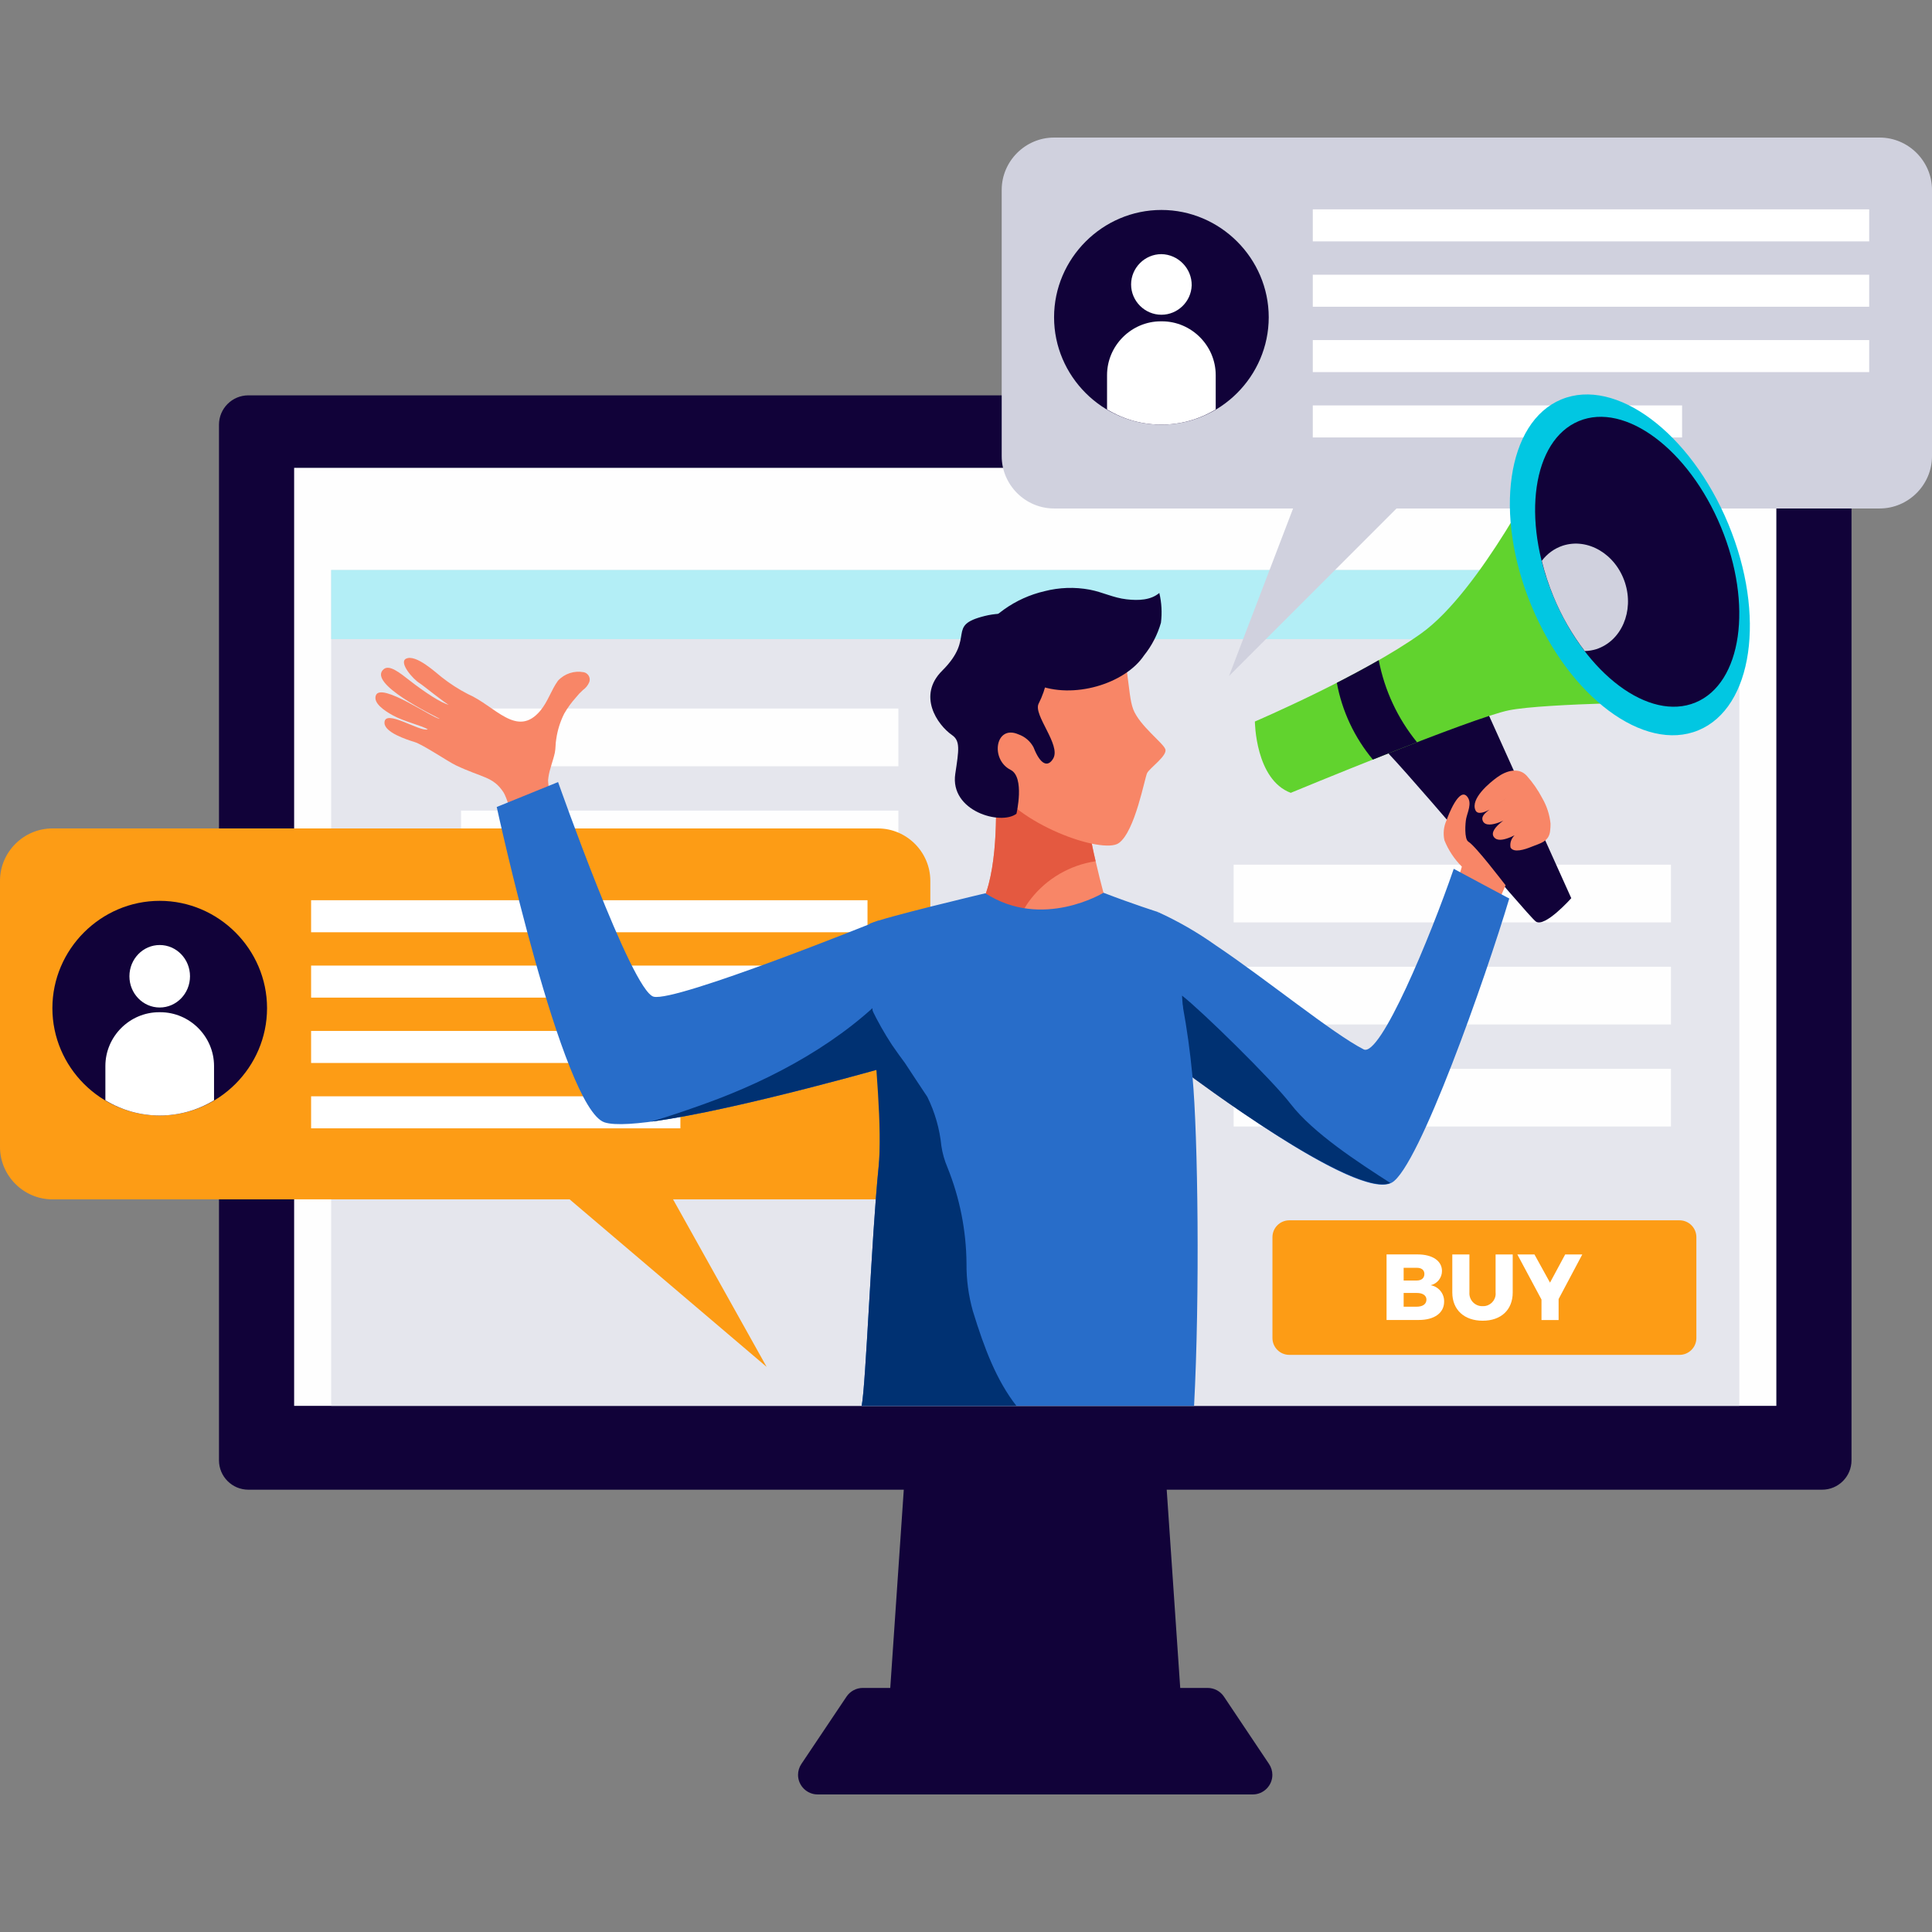 <?xml version="1.0" encoding="UTF-8" standalone="no"?>
<!DOCTYPE svg PUBLIC "-//W3C//DTD SVG 1.1//EN" "http://www.w3.org/Graphics/SVG/1.1/DTD/svg11.dtd">
<svg width="100%" height="100%" viewBox="0 0 400 400" version="1.1" xmlns="http://www.w3.org/2000/svg" xmlns:xlink="http://www.w3.org/1999/xlink" xml:space="preserve" xmlns:serif="http://www.serif.com/" style="fill-rule:evenodd;clip-rule:evenodd;stroke-linejoin:round;stroke-miterlimit:2;">
    <rect x="0" y="0" width="400" height="400" fill="#808080" stroke="none"/>
    <rect id="Mesa-de-trabajo1" serif:id="Mesa de trabajo1" x="0" y="0" width="400" height="400" style="fill:none;"/>
    <g id="Mesa-de-trabajo11" serif:id="Mesa de trabajo1">
        <g id="vector1" transform="matrix(1.487,0,0,1.487,200,200)">
            <g transform="matrix(1,0,0,1,-134.5,-115.346)">
                <clipPath id="_clip1">
                    <rect x="0" y="0" width="269" height="230.692"/>
                </clipPath>
                <g clip-path="url(#_clip1)">
                    <g id="vector11" serif:id="vector1" transform="matrix(1,0,0,1,-303.988,-247.467)">
                        <g id="Grupo_1760" transform="matrix(1,0,0,1,334.478,283.359)">
                            <g id="Trazado_3486" transform="matrix(1,0,0,1,-254.217,-169.52)">
                                <path d="M388.684,358.734L347.052,358.734L350.474,308.547L385.262,308.547L388.684,358.734Z" style="fill:rgb(17,2,57);fill-rule:nonzero;"/>
                            </g>
                            <g id="Trazado_3487" transform="matrix(1,0,0,1,-262.165,-142.874)">
                                <path d="M402.088,324.053C401.584,323.299 400.735,322.846 399.828,322.845L351.8,322.845C350.894,322.846 350.045,323.3 349.541,324.053L343.249,333.438C342.95,333.886 342.79,334.412 342.79,334.951C342.79,336.444 344.018,337.673 345.511,337.673L406.111,337.673C407.603,337.673 408.831,336.444 408.831,334.952C408.831,334.413 408.671,333.886 408.371,333.438L402.088,324.053Z" style="fill:rgb(17,2,57);fill-rule:nonzero;"/>
                            </g>
                            <path id="Rectángulo_364" d="M227.302,4.091C227.302,1.833 225.469,0 223.211,0L4.091,0C1.833,0 0,1.833 0,4.091L0,148.279C0,150.537 1.833,152.37 4.091,152.37L223.211,152.37C225.469,152.37 227.302,150.537 227.302,148.279L227.302,4.091Z" style="fill:rgb(17,2,57);"/>
                            <g id="Rectángulo_365" transform="matrix(1,0,0,1,10.465,10.095)">
                                <rect x="0" y="0" width="206.372" height="130.602" style="fill:rgb(254,254,254);"/>
                            </g>
                            <g id="Rectángulo_366" transform="matrix(1,0,0,1,15.621,24.318)">
                                <rect x="0" y="0" width="196.06" height="116.379" style="fill:rgb(229,230,237);"/>
                            </g>
                            <g id="Rectángulo_367" transform="matrix(1,0,0,1,15.621,24.318)">
                                <rect x="0" y="0" width="196.06" height="9.628" style="fill:rgb(179,238,246);"/>
                            </g>
                            <g id="Rectángulo_368" transform="matrix(1,0,0,1,141.276,65.348)">
                                <rect x="0" y="0" width="60.888" height="8.037" style="fill:rgb(254,254,254);"/>
                            </g>
                            <g id="Rectángulo_369" transform="matrix(1,0,0,1,141.276,79.557)">
                                <rect x="0" y="0" width="60.888" height="8.038" style="fill:rgb(254,254,254);"/>
                            </g>
                            <g id="Rectángulo_370" transform="matrix(1,0,0,1,141.276,93.766)">
                                <rect x="0" y="0" width="60.888" height="8.037" style="fill:rgb(254,254,254);"/>
                            </g>
                            <g id="Rectángulo_371" transform="matrix(1,0,0,1,33.703,43.607)">
                                <rect x="0" y="0" width="60.889" height="8.037" style="fill:rgb(254,254,254);"/>
                            </g>
                            <g id="Rectángulo_372" transform="matrix(1,0,0,1,33.703,57.817)">
                                <rect x="0" y="0" width="60.889" height="8.037" style="fill:rgb(254,254,254);"/>
                            </g>
                        </g>
                        <g id="Grupo_1763" transform="matrix(1,0,0,1,303.988,247.467)">
                            <g id="Grupo_1761" transform="matrix(1,0,0,1,0,96.193)">
                                <g id="Trazado_3488" transform="matrix(1,0,0,1,-303.988,-281.057)">
                                    <path d="M426.233,281.057L311.279,281.057C311.278,281.057 311.278,281.057 311.277,281.057C307.279,281.057 303.989,284.347 303.988,288.345L303.988,325.413C303.99,329.412 307.28,332.701 311.279,332.701L383.3,332.701L410.729,356.026L397.7,332.7L426.231,332.7C430.229,332.699 433.518,329.41 433.519,325.412L433.519,288.345C433.518,284.348 430.23,281.059 426.233,281.057Z" style="fill:rgb(253,156,21);fill-rule:nonzero;"/>
                                </g>
                                <g id="Rectángulo_373" transform="matrix(1,0,0,1,43.317,9.995)">
                                    <rect x="0" y="0" width="77.469" height="4.46" style="fill:white;"/>
                                </g>
                                <g id="Rectángulo_374" transform="matrix(1,0,0,1,43.317,19.095)">
                                    <rect x="0" y="0" width="77.469" height="4.46" style="fill:white;"/>
                                </g>
                                <g id="Rectángulo_375" transform="matrix(1,0,0,1,43.317,28.195)">
                                    <rect x="0" y="0" width="77.469" height="4.46" style="fill:white;"/>
                                </g>
                                <g id="Rectángulo_376" transform="matrix(1,0,0,1,43.317,37.295)">
                                    <rect x="0" y="0" width="51.417" height="4.46" style="fill:white;"/>
                                </g>
                                <g id="Trazado_3489" transform="matrix(1,0,0,1,-299.241,-274.497)">
                                    <path d="M336.424,299.523C336.423,307.72 329.677,314.465 321.48,314.465C313.282,314.465 306.536,307.719 306.536,299.521C306.536,291.324 313.281,284.578 321.478,284.577C321.478,284.577 321.479,284.577 321.479,284.577C329.678,284.577 336.424,291.323 336.424,299.522C336.424,299.522 336.424,299.523 336.424,299.523Z" style="fill:rgb(17,2,57);fill-rule:nonzero;"/>
                                </g>
                                <g id="Elipse_62" transform="matrix(1,0,0,1,18.02,16.232)">
                                    <ellipse cx="4.218" cy="4.35" rx="4.218" ry="4.35" style="fill:white;"/>
                                </g>
                                <g id="Trazado_3490" transform="matrix(1,0,0,1,-294.438,-264.404)">
                                    <path d="M316.753,289.992L316.598,289.992C312.491,289.992 309.112,293.371 309.111,297.478L309.111,302.252C313.749,305.081 319.602,305.081 324.24,302.252L324.24,297.478C324.239,293.371 320.86,289.992 316.753,289.992Z" style="fill:white;fill-rule:nonzero;"/>
                                </g>
                            </g>
                            <g id="Grupo_1762" transform="matrix(1,0,0,1,139.47,0)">
                                <g id="Trazado_3491" transform="matrix(1,0,0,1,-352.69,-247.467)">
                                    <path d="M474.932,247.467L359.978,247.467C359.978,247.467 359.977,247.467 359.977,247.467C355.979,247.467 352.69,250.756 352.69,254.754C352.69,254.754 352.69,254.755 352.69,254.755L352.69,291.823C352.69,291.823 352.69,291.824 352.69,291.824C352.69,295.822 355.979,299.111 359.977,299.111C359.977,299.111 359.978,299.111 359.978,299.111L393.26,299.111L384.342,322.436L407.664,299.111L474.931,299.111C478.929,299.111 482.219,295.821 482.219,291.823L482.219,254.755C482.219,250.757 478.93,247.468 474.932,247.467Z" style="fill:rgb(208,209,222);fill-rule:nonzero;"/>
                                </g>
                                <g id="Rectángulo_377" transform="matrix(1,0,0,1,43.315,9.996)">
                                    <rect x="0" y="0" width="77.469" height="4.461" style="fill:white;"/>
                                </g>
                                <g id="Rectángulo_378" transform="matrix(1,0,0,1,43.315,19.096)">
                                    <rect x="0" y="0" width="77.469" height="4.46" style="fill:white;"/>
                                </g>
                                <g id="Rectángulo_379" transform="matrix(1,0,0,1,43.315,28.196)">
                                    <rect x="0" y="0" width="77.469" height="4.46" style="fill:white;"/>
                                </g>
                                <g id="Rectángulo_380" transform="matrix(1,0,0,1,43.315,37.296)">
                                    <rect x="0" y="0" width="51.417" height="4.46" style="fill:white;"/>
                                </g>
                                <g id="Trazado_3492" transform="matrix(1,0,0,1,-347.945,-240.907)">
                                    <path d="M385.125,265.933C385.124,274.13 378.378,280.875 370.181,280.875C361.983,280.875 355.237,274.129 355.237,265.931C355.237,257.733 361.983,250.987 370.181,250.987C370.181,250.987 370.182,250.987 370.182,250.987C378.38,250.988 385.126,257.735 385.125,265.933Z" style="fill:rgb(17,2,57);fill-rule:nonzero;"/>
                                </g>
                                <g id="Trazado_3493" transform="matrix(1,0,0,1,-340.963,-236.903)">
                                    <path d="M367.416,257.485C367.346,259.749 365.464,261.573 363.199,261.573C360.885,261.573 358.98,259.668 358.98,257.354C358.98,255.04 360.885,253.135 363.199,253.135C363.2,253.135 363.2,253.135 363.201,253.135C365.55,253.173 367.452,255.136 367.416,257.485Z" style="fill:white;fill-rule:nonzero;"/>
                                </g>
                                <g id="Trazado_3494" transform="matrix(1,0,0,1,-343.142,-230.814)">
                                    <path d="M365.453,256.4L365.3,256.4C361.192,256.401 357.812,259.781 357.811,263.889L357.811,268.663C362.45,271.488 368.301,271.488 372.94,268.663L372.94,263.889C372.939,259.782 369.56,256.402 365.453,256.4Z" style="fill:white;fill-rule:nonzero;"/>
                                </g>
                            </g>
                        </g>
                        <g id="Grupo_1765" transform="matrix(1,0,0,1,481.156,398.223)">
                            <path id="Rectángulo_381" d="M59.024,2.345C59.024,1.051 57.973,0 56.679,0L2.345,0C1.051,0 0,1.051 0,2.345L0,16.388C0,17.682 1.051,18.733 2.345,18.733L56.679,18.733C57.973,18.733 59.024,17.682 59.024,16.388L59.024,2.345Z" style="fill:rgb(253,156,21);"/>
                            <g id="Grupo_1764" transform="matrix(1,0,0,1,15.883,4.751)">
                                <g id="Trazado_3495" transform="matrix(1,0,0,1,-371.4,-301.769)">
                                    <path d="M379.121,304.074C379.123,305.018 378.464,305.845 377.543,306.053C378.651,306.24 379.459,307.23 379.419,308.353C379.419,309.917 378.053,310.893 375.905,310.893L371.405,310.893L371.405,301.766L375.738,301.766C377.806,301.769 379.121,302.668 379.121,304.074ZM376.673,304.489C376.673,303.942 376.273,303.619 375.605,303.63L373.784,303.63L373.784,305.4L375.6,305.4C376.268,305.4 376.672,305.062 376.672,304.49L376.673,304.489ZM376.959,308.057C376.959,307.484 376.438,307.121 375.605,307.132L373.784,307.132L373.784,309.045L375.6,309.045C376.437,309.046 376.958,308.682 376.958,308.058L376.959,308.057Z" style="fill:white;fill-rule:nonzero;"/>
                                </g>
                                <g id="Trazado_3496" transform="matrix(1,0,0,1,-365.44,-301.769)">
                                    <path d="M378.842,308.968C378.864,308.969 378.885,308.969 378.907,308.969C379.855,308.969 380.635,308.189 380.635,307.241C380.635,307.183 380.632,307.126 380.626,307.068L380.626,301.768L383.009,301.768L383.009,307.068C383.009,309.474 381.394,310.997 378.828,310.997C376.262,310.997 374.598,309.473 374.598,307.068L374.598,301.768L376.981,301.768L376.981,307.068C376.978,307.109 376.977,307.15 376.977,307.191C376.977,308.167 377.78,308.97 378.756,308.97C378.785,308.97 378.813,308.969 378.842,308.968Z" style="fill:white;fill-rule:nonzero;"/>
                                </g>
                                <g id="Trazado_3497" transform="matrix(1,0,0,1,-359.541,-301.769)">
                                    <path d="M383.5,307.98L383.5,310.9L381.117,310.9L381.117,308.051L377.758,301.774L380.141,301.774L382.303,305.694L384.414,301.774L386.794,301.774L383.5,307.98Z" style="fill:white;fill-rule:nonzero;"/>
                                </g>
                            </g>
                        </g>
                        <g id="Grupo_1767" transform="matrix(1,0,0,1,356.251,283.231)">
                            <g id="Trazado_3498" transform="matrix(1,0,0,1,-267.688,-223.997)">
                                <path d="M366.522,279.547C363.481,280.104 360.379,280.241 357.301,279.954C356.197,279.854 355.109,279.618 354.062,279.254C354.211,283.094 354.24,292.095 351.508,295.824C351.508,295.824 352.49,300.248 360.483,300.38C368.476,300.512 369.375,294.48 369.375,294.48C369.375,294.48 366.685,285.211 366.522,279.547Z" style="fill:rgb(248,134,103);fill-rule:nonzero;"/>
                            </g>
                            <g id="Trazado_3499" transform="matrix(1,0,0,1,-267.688,-223.997)">
                                <path d="M351.55,295.959C351.584,296.065 351.624,296.17 351.67,296.271L351.69,296.311C351.764,296.471 351.847,296.627 351.939,296.778L351.95,296.801C352.075,296.998 352.21,297.187 352.357,297.368L352.426,297.448C352.844,297.937 353.332,298.36 353.875,298.705L353.975,298.777C354.322,298.991 354.683,299.181 355.057,299.344C355.109,299.367 355.166,299.387 355.217,299.41C355.672,299.602 356.14,299.762 356.617,299.888C356.86,297.815 357.675,295.851 358.971,294.215C361.195,291.392 364.416,289.522 367.971,288.992C367.209,285.893 366.722,282.732 366.516,279.547C363.475,280.104 360.373,280.241 357.295,279.954C356.191,279.854 355.103,279.618 354.056,279.254C354.205,283.094 354.234,292.095 351.502,295.824L351.528,295.918L351.55,295.959Z" style="fill:rgb(228,89,64);fill-rule:nonzero;"/>
                            </g>
                            <g id="Trazado_3500" transform="matrix(1,0,0,1,-267.36,-239.097)">
                                <path d="M355.123,273.092C355.123,273.092 368.223,269.226 370.304,272.392C372.385,275.558 372.011,280.685 372.881,282.942C373.751,285.199 376.999,287.578 377.346,288.48C377.693,289.382 375.17,291.109 374.817,291.813C374.464,292.517 373.147,299.929 370.874,301.564C368.601,303.199 356.409,298.858 353.388,293.102C350.367,287.346 351.612,274.987 355.123,273.092Z" style="fill:rgb(248,134,103);fill-rule:nonzero;"/>
                            </g>
                            <g id="Trazado_3501" transform="matrix(1,0,0,1,-271.95,-240.085)">
                                <path d="M365.678,276.379C365.836,278.717 365.36,281.054 364.298,283.143C363.516,284.709 367.425,288.873 366.337,290.766C365.613,292.026 364.553,291.708 363.591,289.217C363.14,288.369 362.383,287.723 361.475,287.41C358.275,286.024 357.523,290.91 360.398,292.359C362.408,293.373 361.211,298.467 361.211,298.467C359.052,300.128 351.911,298.123 352.694,292.911C353.194,289.592 353.413,288.329 352.25,287.521C350.15,286.058 347.407,281.994 350.87,278.552C355.644,273.807 351.291,272.298 356.809,270.929C362.327,269.56 366.887,272.928 365.678,276.379Z" style="fill:rgb(17,2,57);fill-rule:nonzero;"/>
                            </g>
                            <g id="Trazado_3502" transform="matrix(1,0,0,1,-267.596,-242.425)">
                                <path d="M351.556,275.927C351.865,274.727 354.045,273.172 355.121,272.37C356.818,271.158 358.737,270.292 360.768,269.821C362.825,269.292 364.974,269.219 367.062,269.609C368.852,269.95 370.352,270.746 372.185,270.952C373.878,271.147 375.561,271.069 376.75,270.067C377.072,271.424 377.149,272.827 376.976,274.211C376.503,275.87 375.702,277.419 374.622,278.764C371.965,282.727 364.739,284.924 359.645,282.828C357.182,281.817 354.974,280.941 353.766,278.802C353.168,277.745 352.424,276.777 351.556,275.927Z" style="fill:rgb(17,2,57);fill-rule:nonzero;"/>
                            </g>
                            <g id="Trazado_3503" transform="matrix(1,0,0,1,-231.55,-232.595)">
                                <path d="M385.4,274.636L398.061,302.736C398.061,302.736 394.355,306.903 393.118,305.978C391.881,305.053 372.897,282.255 371.044,281.072C369.191,279.889 385.4,274.636 385.4,274.636Z" style="fill:rgb(17,2,57);fill-rule:nonzero;"/>
                            </g>
                            <g id="Trazado_3504" transform="matrix(1,0,0,1,-242.54,-253.795)">
                                <path d="M365,299.336C365,299.336 365.052,307.415 369.992,309.267C369.992,309.267 395.31,298.774 400.405,297.767C405.5,296.76 424.025,296.604 424.025,296.604L405.345,263.258C405.345,263.258 396.39,281.165 388.208,287.033C380.026,292.901 365,299.336 365,299.336Z" style="fill:rgb(97,211,46);fill-rule:nonzero;"/>
                            </g>
                            <g id="Trazado_3505" transform="matrix(1,0,0,1,-235.117,-235.875)">
                                <path d="M374,286.716C376,285.916 378.092,285.095 380.151,284.302C377.455,280.994 375.624,277.067 374.822,272.876C372.903,273.976 370.913,275.038 368.986,276.023C369.709,279.959 371.436,283.643 374,286.716Z" style="fill:rgb(17,2,57);fill-rule:nonzero;"/>
                            </g>
                            <g id="Trazado_3506" transform="matrix(1,0,0,1,-219.438,-259.955)">
                                <path d="M407.816,278C413.091,290.718 411.227,303.576 403.655,306.715C396.083,309.854 385.668,302.087 380.396,289.369C375.124,276.651 376.985,263.793 384.557,260.654C392.129,257.515 402.543,265.278 407.816,278Z" style="fill:rgb(1,199,226);fill-rule:nonzero;"/>
                            </g>
                            <g id="Trazado_3507" transform="matrix(1,0,0,1,-217.146,-257.927)">
                                <path d="M404.5,276.394C408.985,287.213 407.4,298.15 400.958,300.819C394.516,303.488 385.658,296.884 381.172,286.065C376.686,275.246 378.272,264.309 384.712,261.637C391.152,258.965 400.017,265.572 404.5,276.394Z" style="fill:rgb(17,2,57);fill-rule:nonzero;"/>
                            </g>
                            <g id="Trazado_3508" transform="matrix(1,0,0,1,-225.444,-223.698)">
                                <path d="M377.63,285.972C377.03,285.605 377.198,283.343 377.321,282.756C377.513,281.834 378.149,280.634 377.51,279.756C376.382,278.198 374.792,282.388 374.586,282.995C374.187,283.869 374.085,284.85 374.297,285.787C374.85,287.157 375.674,288.401 376.72,289.444C376.602,289.862 376.474,290.295 376.313,290.756C377.362,291.207 378.381,291.724 379.366,292.302C380.589,293.002 380.523,293.877 381.666,294.662L382.809,292.039C382.329,291.439 378.635,286.579 377.63,285.972Z" style="fill:rgb(248,134,103);fill-rule:nonzero;"/>
                            </g>
                            <g id="Trazado_3509" transform="matrix(1,0,0,1,-222.634,-225.871)">
                                <path d="M382.93,278.949C381.836,277.769 380.13,278.222 378.809,279.19C377.841,279.89 375.058,282.145 375.809,283.778C376.433,285.138 380.016,282.131 380.016,282.131C378.696,283.268 376.236,284.176 376.854,285.313C377.544,286.579 380.671,284.775 381.354,284.271C380.654,284.451 377.154,286.571 378.554,287.679C379.513,288.435 382.079,286.846 382.854,286.304C381.823,286.616 380.42,287.533 380.692,288.962C381.139,289.741 382.692,289.225 383.564,288.87C384.876,288.34 386.107,288.134 386.213,286.507C386.246,286.214 386.261,285.92 386.256,285.625C386.127,284.377 385.735,283.17 385.105,282.085C384.513,280.953 383.782,279.9 382.93,278.949Z" style="fill:rgb(248,134,103);fill-rule:nonzero;"/>
                            </g>
                            <g id="Trazado_3510" transform="matrix(1,0,0,1,-322.238,-236.081)">
                                <path d="M349.258,298.484C348.647,297.509 348.156,296.463 347.795,295.371C347.469,294.437 347.239,293.484 346.916,292.553C346.53,291.682 346.316,290.744 346.286,289.792C346.338,289.219 346.453,288.653 346.627,288.105C346.813,287.389 347.077,286.693 347.227,285.969C347.359,285.322 347.301,284.695 347.427,284.05C347.603,282.817 347.979,281.621 348.541,280.51C349.004,279.709 349.549,278.959 350.168,278.271C350.459,277.903 350.781,277.56 351.13,277.246C351.52,276.974 351.825,276.598 352.012,276.161C352.06,276.039 352.085,275.909 352.085,275.779C352.085,275.288 351.737,274.86 351.256,274.761C349.938,274.506 348.579,274.952 347.668,275.938C346.714,277.25 346.268,278.856 345.202,280.122C341.955,283.991 338.908,279.435 335.119,277.799C333.825,277.131 332.598,276.339 331.456,275.436C330.78,274.926 327.871,272.163 326.496,272.884C325.485,273.414 327.464,275.736 328.423,276.303C328.801,276.526 332.046,279.164 332.47,279.29C331.513,279.127 329.025,277.483 327.026,275.919C325.588,274.794 324.197,273.685 323.412,274.327C321.001,276.303 330.463,280.827 331.201,281.24C330.413,281.306 323.001,276.062 322.306,277.99C321.919,279.05 323.457,280.101 324.714,280.79C326.289,281.646 328.935,282.259 329.531,282.72C328.414,283.101 323.511,279.765 323.508,281.801C323.508,283.133 326.552,284.129 327.698,284.479C328.881,284.84 332.349,287.2 333.448,287.721C337.108,289.465 338.62,289.265 340.063,291.455C340.982,292.855 342.62,300.235 343.949,303.045L349.258,298.484Z" style="fill:rgb(248,134,103);fill-rule:nonzero;"/>
                            </g>
                            <g id="Trazado_3511" transform="matrix(1,0,0,1,-251.34,-216.969)">
                                <path d="M401.487,283.02C398.222,292.52 391.241,309.338 388.938,308.158C384.614,305.941 375.309,298.335 368.359,293.682C365.82,291.876 363.113,290.316 360.277,289.026L365.114,311.967C365.114,311.967 388.05,329.387 392.855,326.718C396.635,324.618 405.937,298.132 409.219,287.155C409.219,287.155 401.542,283.063 401.487,283.02Z" style="fill:rgb(40,109,201);fill-rule:nonzero;"/>
                            </g>
                            <g id="Trazado_3512" transform="matrix(1,0,0,1,-249.143,-205.481)">
                                <path d="M376.575,304.262C373.992,300.906 364.126,291.243 361.457,289.184L362.227,300.066C362.227,300.066 385.346,317.446 390.463,315.275C386.059,312.443 379.716,308.337 376.575,304.262Z" style="fill:rgb(0,49,114);fill-rule:nonzero;"/>
                            </g>
                            <g id="Trazado_3513" transform="matrix(1,0,0,1,-311.238,-224.83)">
                                <path d="M381.257,298.1C381.257,298.1 353.049,309.486 349.979,308.684C346.909,307.882 336.679,278.801 336.679,278.801L328.137,282.272C328.137,282.272 337.261,324.22 343.137,326.179C349.013,328.138 384.017,318.029 384.017,318.029C384.238,311.277 383.305,304.537 381.257,298.1Z" style="fill:rgb(40,109,201);fill-rule:nonzero;"/>
                            </g>
                            <g id="Trazado_3514" transform="matrix(1,0,0,1,-297.248,-206.239)">
                                <path d="M343.2,304.974C340.714,305.867 338.186,306.744 335.645,307.491C347.61,305.91 370.027,299.438 370.027,299.438C370.134,295.873 369.929,292.305 369.414,288.776C362.471,296.3 352.594,301.6 343.2,304.974Z" style="fill:rgb(0,49,114);fill-rule:nonzero;"/>
                            </g>
                            <g id="Trazado_3515" transform="matrix(1,0,0,1,-216.544,-246.438)">
                                <path d="M390.535,272.649C389.243,268.671 385.363,266.363 381.864,267.497C380.7,267.888 379.683,268.625 378.949,269.61C379.366,271.304 379.91,272.964 380.576,274.576C381.69,277.286 383.153,279.838 384.929,282.168C385.474,282.156 386.015,282.068 386.536,281.907C390.034,280.773 391.823,276.627 390.535,272.649Z" style="fill:rgb(208,209,222);fill-rule:nonzero;"/>
                            </g>
                            <g id="Grupo_1766" transform="matrix(1,0,0,1,67.708,69.384)">
                                <g id="Trazado_3516" transform="matrix(1,0,0,1,-345.881,-284.184)">
                                    <path d="M348.238,322.381C347.244,332.172 346.468,352.748 345.881,355.626L392.165,355.626C392.981,340.253 392.709,317.991 391.947,309.797C390.621,295.524 387.11,286.856 387.11,286.856C387.11,286.856 383.653,285.762 379.555,284.184C379.555,284.184 371.035,289.39 363.103,284.256C363.103,284.256 348.784,287.647 347.055,288.474C345.617,289.158 349.3,311.928 348.238,322.381Z" style="fill:rgb(40,109,201);fill-rule:nonzero;"/>
                                </g>
                                <g id="Trazado_3517" transform="matrix(1,0,0,1,-345.881,-273.656)">
                                    <path d="M360.48,325.255C360.441,320.678 359.542,316.149 357.831,311.904C357.42,310.945 357.134,309.936 356.98,308.904C356.743,306.526 356.079,304.211 355.021,302.068C353.987,300.504 352.939,298.949 351.921,297.377C351.351,296.61 350.755,295.793 350.097,294.831C349.047,293.228 348.103,291.557 347.27,289.831C347.811,297.019 348.77,306.618 348.241,311.85C347.247,321.641 346.471,342.217 345.884,345.095L367.425,345.095C364.656,341.532 362.995,337.195 361.368,331.907C360.757,329.743 360.458,327.503 360.48,325.255Z" style="fill:rgb(0,49,114);fill-rule:nonzero;"/>
                                </g>
                            </g>
                        </g>
                    </g>
                </g>
            </g>
        </g>
    </g>
</svg>
